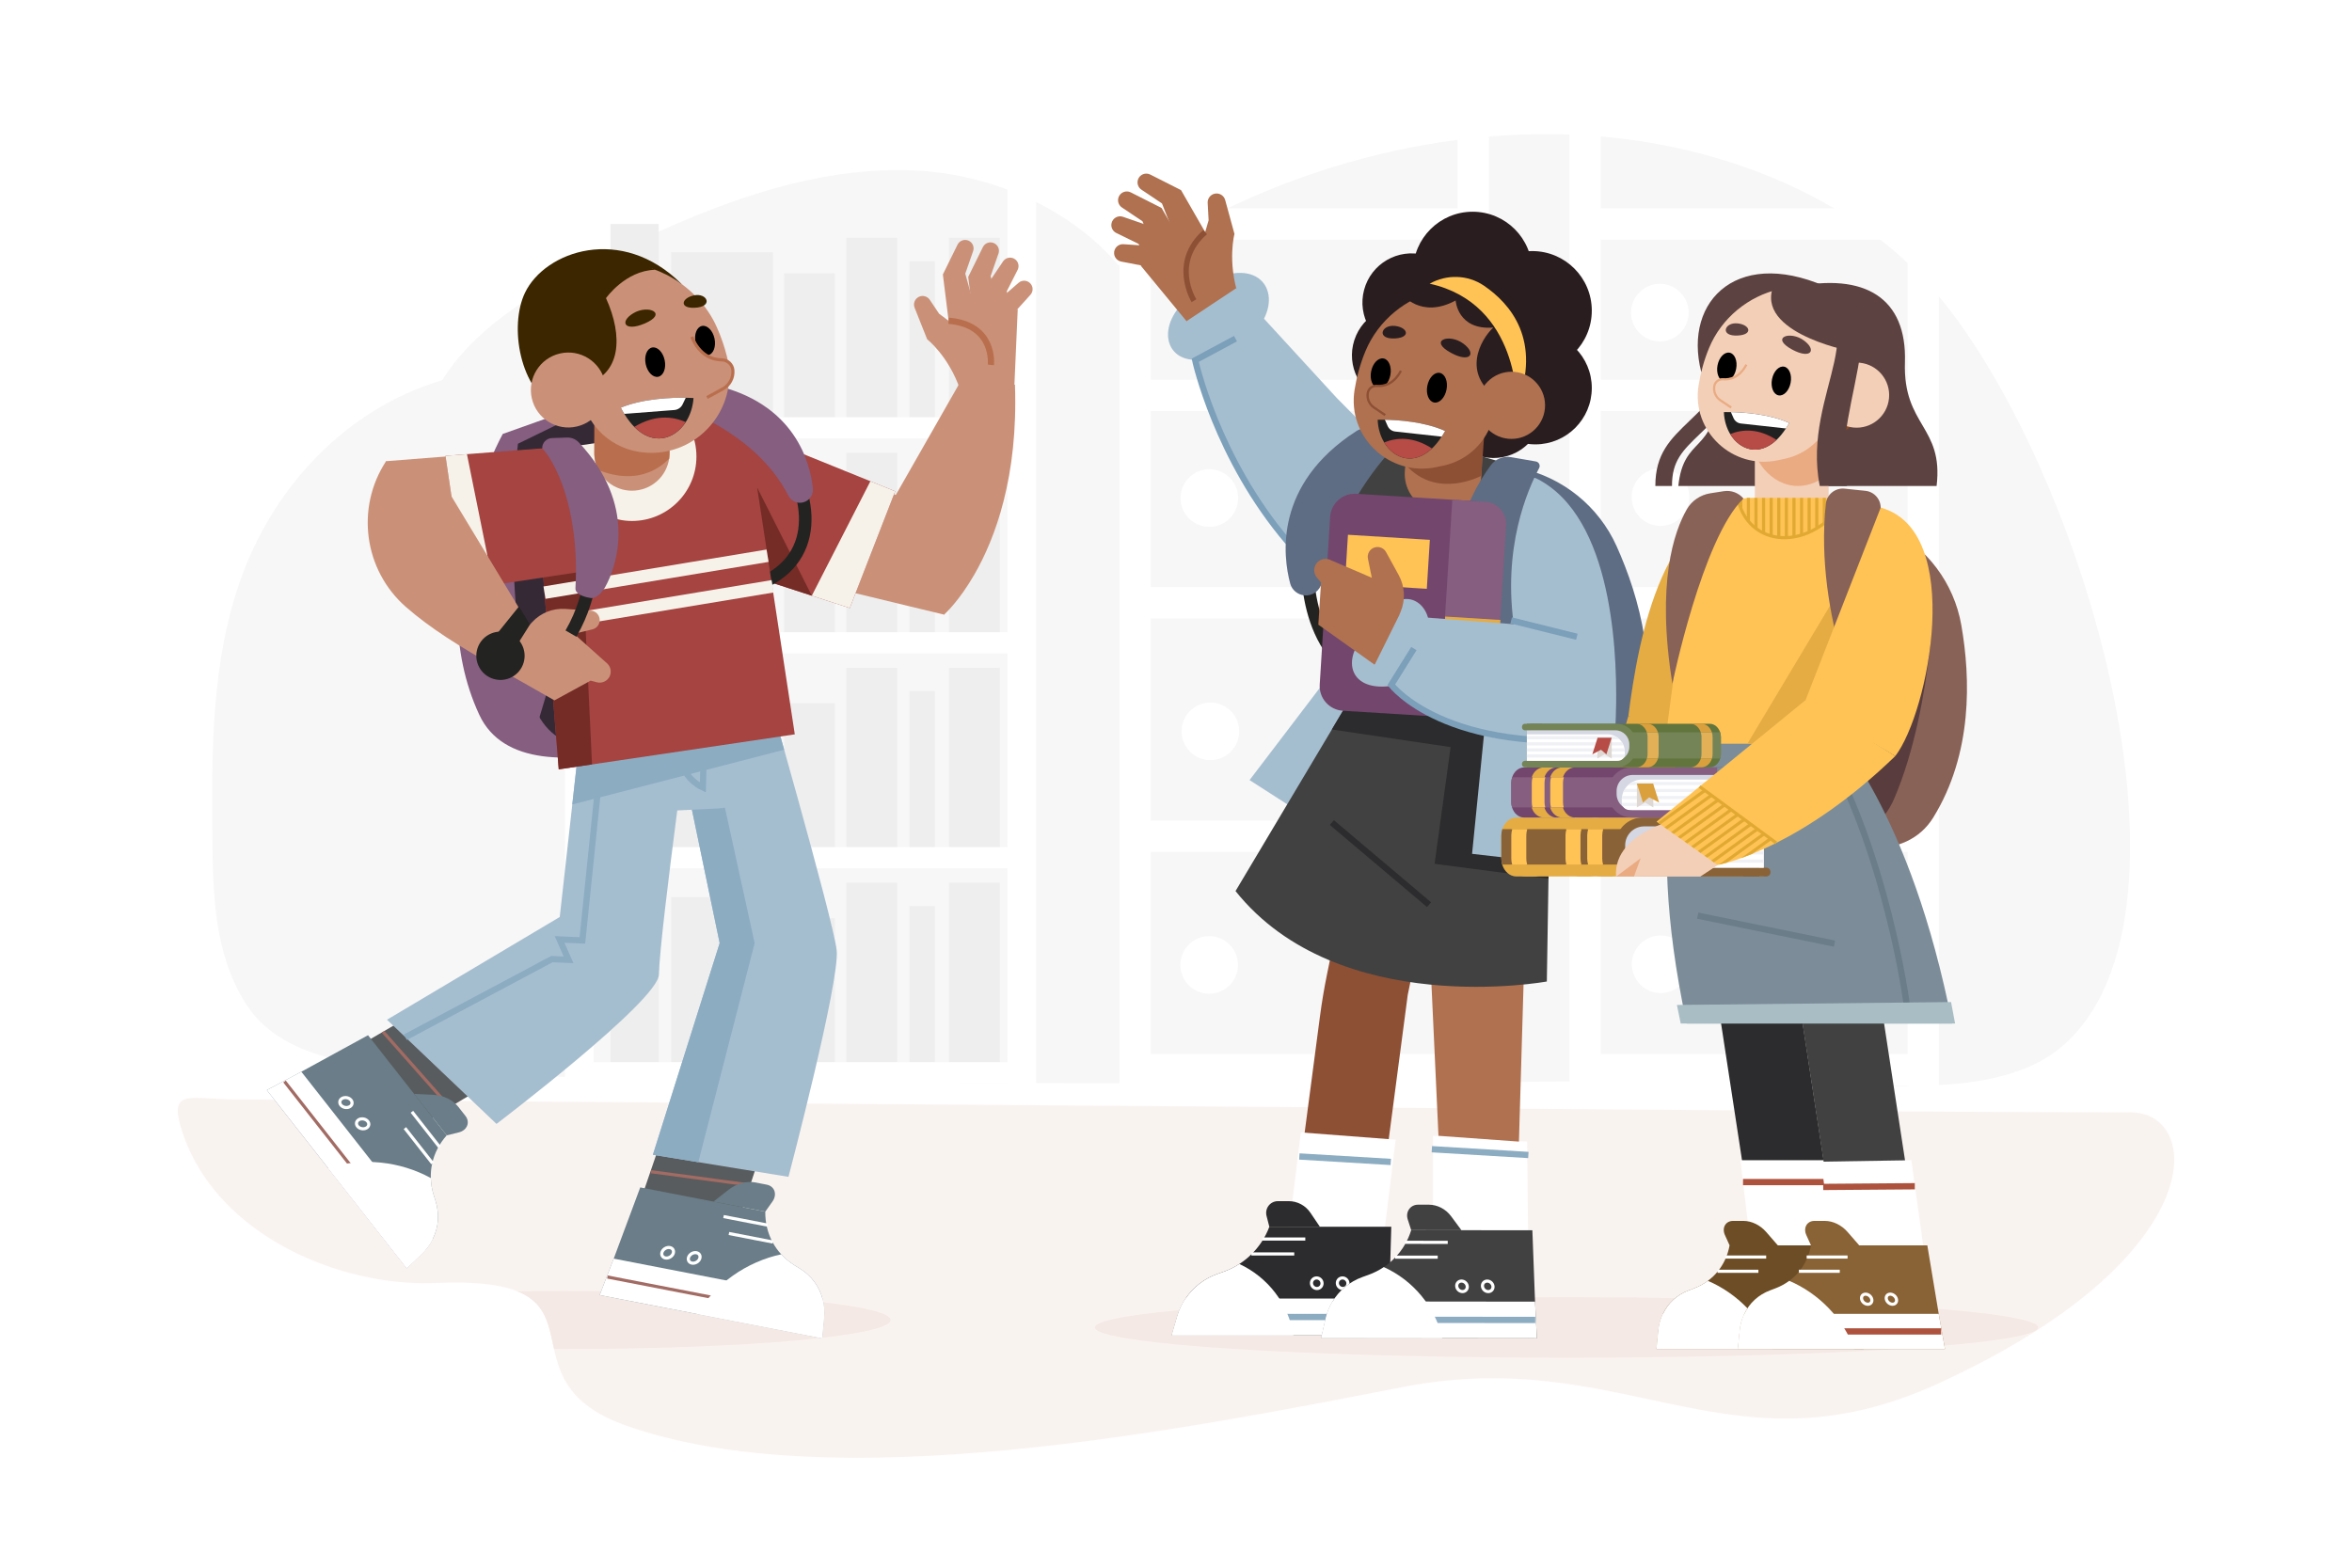 <?xml version="1.0" encoding="utf-8"?>
<!-- Generator: Adobe Illustrator 27.5.0, SVG Export Plug-In . SVG Version: 6.00 Build 0)  -->
<svg version="1.1" xmlns="http://www.w3.org/2000/svg" xmlns:xlink="http://www.w3.org/1999/xlink" x="0px" y="0px"
	 viewBox="0 0 750 500" style="enable-background:new 0 0 750 500;" xml:space="preserve">
<g id="BACKGROUND">
	<rect style="fill:#FFFFFF;" width="750" height="500"/>
	<g>
		<g>
			<path style="fill:#F7F7F7;" d="M196.402,193.691c-21.509-0.4-45.997-4.164-57.848-22.118
				c-10.893-16.505-6.251-39.621,5.873-55.243c12.124-15.623,30.173-25.337,47.912-34.078
				c31.016-15.283,64.201-29.278,98.751-27.911c34.549,1.367,70.587,22.308,78.853,55.882c5.257,21.354-2.022,45.322-18.266,60.147
				c-20.23,18.463-41.85,13.226-65.982,15.204C255.619,188.041,226.954,194.259,196.402,193.691z"/>
			<path style="fill:#F7F7F7;" d="M132.443,341.338c-21.631-1.455-43.671-5.021-53.917-21.021c-10.246-16-10.642-34.972-10.8-53.121
				c-0.242-27.781-0.405-56.05,9.11-82.668c9.515-26.618,30.338-51.824,61.101-62.306c41.762-14.229,89.644,1.363,134.155-4.686
				c47.789-6.493,85.294-36.629,128.333-55.175c33.997-14.65,72.84-22.184,110.866-18.767c38.026,3.417,75,18.272,99.584,42.774
				c49.778,49.613,97.763,205.03,46.149,247.79c-22.727,18.828-67.106,10.284-108.363,10.284
				C548.661,344.442,235.944,348.3,132.443,341.338z"/>
			<g>
				
					<line style="fill:none;stroke:#FFFFFF;stroke-width:10;stroke-miterlimit:10;" x1="361.949" y1="66.279" x2="361.949" y2="355.098"/>
				
					<line style="fill:none;stroke:#FFFFFF;stroke-width:10;stroke-miterlimit:10;" x1="361.949" y1="126.115" x2="470.962" y2="126.115"/>
				
					<line style="fill:none;stroke:#FFFFFF;stroke-width:10;stroke-miterlimit:10;" x1="370.024" y1="71.448" x2="470.3" y2="71.448"/>
				
					<line style="fill:none;stroke:#FFFFFF;stroke-width:10;stroke-miterlimit:10;" x1="361.949" y1="192.238" x2="470.962" y2="192.238"/>
				
					<ellipse transform="matrix(0.216 -0.976 0.976 0.216 147.355 501.077)" style="fill:#FFFFFF;" cx="385.784" cy="158.755" rx="9.184" ry="9.184"/>
				
					<line style="fill:none;stroke:#FFFFFF;stroke-width:10;stroke-miterlimit:10;" x1="361.949" y1="266.715" x2="470.962" y2="266.715"/>
				
					<ellipse transform="matrix(0.757 -0.654 0.654 0.757 -58.61 309)" style="fill:#FFFFFF;" cx="385.784" cy="233.233" rx="9.184" ry="9.184"/>
				
					<line style="fill:none;stroke:#FFFFFF;stroke-width:10;stroke-miterlimit:10;" x1="361.949" y1="341.193" x2="470.962" y2="341.193"/>
				
					<ellipse transform="matrix(0.216 -0.976 0.976 0.216 1.924 617.819)" style="fill:#FFFFFF;" cx="385.784" cy="307.711" rx="9.184" ry="9.184"/>
				<circle style="fill:#FFFFFF;" cx="385.784" cy="99.706" r="9.184"/>
				
					<line style="fill:none;stroke:#FFFFFF;stroke-width:10;stroke-miterlimit:10;" x1="469.773" y1="39.666" x2="469.773" y2="355.098"/>
			</g>
			<g>
				
					<line style="fill:none;stroke:#FFFFFF;stroke-width:10;stroke-miterlimit:10;" x1="505.451" y1="35.041" x2="505.451" y2="355.098"/>
				
					<line style="fill:none;stroke:#FFFFFF;stroke-width:10;stroke-miterlimit:10;" x1="505.451" y1="126.115" x2="614.464" y2="126.115"/>
				
					<line style="fill:none;stroke:#FFFFFF;stroke-width:10;stroke-miterlimit:10;" x1="506.259" y1="71.448" x2="622.538" y2="71.448"/>
				
					<line style="fill:none;stroke:#FFFFFF;stroke-width:10;stroke-miterlimit:10;" x1="505.451" y1="192.238" x2="614.464" y2="192.238"/>
				
					<ellipse transform="matrix(0.925 -0.381 0.381 0.925 -20.591 213.364)" style="fill:#FFFFFF;" cx="529.286" cy="158.755" rx="9.184" ry="9.184"/>
				
					<line style="fill:none;stroke:#FFFFFF;stroke-width:10;stroke-miterlimit:10;" x1="505.451" y1="266.715" x2="614.464" y2="266.715"/>
				
					<ellipse transform="matrix(0.16 -0.987 0.987 0.16 214.507 718.47)" style="fill:#FFFFFF;" cx="529.286" cy="233.233" rx="9.184" ry="9.184"/>
				
					<line style="fill:none;stroke:#FFFFFF;stroke-width:10;stroke-miterlimit:10;" x1="505.451" y1="341.193" x2="614.464" y2="341.193"/>
				
					<ellipse transform="matrix(0.925 -0.381 0.381 0.925 -77.276 224.571)" style="fill:#FFFFFF;" cx="529.286" cy="307.711" rx="9.184" ry="9.184"/>
				<circle style="fill:#FFFFFF;" cx="529.286" cy="99.706" r="9.184"/>
				
					<line style="fill:none;stroke:#FFFFFF;stroke-width:10;stroke-miterlimit:10;" x1="613.274" y1="39.666" x2="613.274" y2="355.098"/>
			</g>
			<g>
				<g>
					<g>
						<rect x="194.658" y="71.448" style="fill:#EEEEEE;" width="15.371" height="64.998"/>
						<rect x="214.016" y="80.455" style="fill:#EEEEEE;" width="32.461" height="55.991"/>
						<rect x="250.018" y="87.196" style="fill:#EEEEEE;" width="16.231" height="49.25"/>
						<rect x="269.886" y="75.855" style="fill:#EEEEEE;" width="16.231" height="60.591"/>
						<rect x="302.599" y="75.855" style="fill:#EEEEEE;" width="16.231" height="60.591"/>
						<rect x="289.986" y="83.3" style="fill:#EEEEEE;" width="8.115" height="53.146"/>
					</g>
					<rect x="181.034" y="133.079" style="fill:#FFFFFF;" width="147.727" height="6.734"/>
				</g>
				<g>
					<g>
						<rect x="194.658" y="140.007" style="fill:#EEEEEE;" width="15.371" height="64.998"/>
						<rect x="214.016" y="149.015" style="fill:#EEEEEE;" width="32.461" height="55.991"/>
						<rect x="250.018" y="155.755" style="fill:#EEEEEE;" width="16.231" height="49.25"/>
						<rect x="269.886" y="144.414" style="fill:#EEEEEE;" width="16.231" height="60.591"/>
						<rect x="302.599" y="144.414" style="fill:#EEEEEE;" width="16.231" height="60.591"/>
						<rect x="289.986" y="151.859" style="fill:#EEEEEE;" width="8.115" height="53.146"/>
					</g>
					<rect x="181.034" y="201.639" style="fill:#FFFFFF;" width="147.727" height="6.734"/>
				</g>
				<g>
					<g>
						<rect x="194.658" y="208.566" style="fill:#EEEEEE;" width="15.371" height="64.998"/>
						<rect x="214.016" y="217.574" style="fill:#EEEEEE;" width="32.461" height="55.991"/>
						<rect x="250.018" y="224.314" style="fill:#EEEEEE;" width="16.231" height="49.25"/>
						<rect x="269.886" y="212.974" style="fill:#EEEEEE;" width="16.231" height="60.591"/>
						<rect x="302.599" y="212.974" style="fill:#EEEEEE;" width="16.231" height="60.591"/>
						<rect x="289.986" y="220.418" style="fill:#EEEEEE;" width="8.115" height="53.146"/>
					</g>
					<rect x="181.034" y="270.198" style="fill:#FFFFFF;" width="147.727" height="6.734"/>
				</g>
				<g>
					<g>
						<rect x="194.658" y="277.126" style="fill:#EEEEEE;" width="15.371" height="64.998"/>
						<rect x="214.016" y="286.133" style="fill:#EEEEEE;" width="32.461" height="55.991"/>
						<rect x="250.018" y="292.874" style="fill:#EEEEEE;" width="16.231" height="49.25"/>
						<rect x="269.886" y="281.533" style="fill:#EEEEEE;" width="16.231" height="60.591"/>
						<rect x="302.599" y="281.533" style="fill:#EEEEEE;" width="16.231" height="60.591"/>
						<rect x="289.986" y="288.977" style="fill:#EEEEEE;" width="8.115" height="53.147"/>
					</g>
					<rect x="181.034" y="338.757" style="fill:#FFFFFF;" width="147.727" height="6.734"/>
				</g>
				<rect x="321.268" y="58.602" style="fill:#FFFFFF;" width="9.16" height="301.399"/>
				<rect x="180.148" y="58.602" style="fill:#FFFFFF;" width="9.16" height="301.399"/>
			</g>
		</g>
		<path style="fill:#F9F3F0;" d="M617.59,441.475c-66.19,30.1-99.62-12.8-170.19,0.9c-70.57,13.69-181.45,35.67-247.62,12.36
			c-18.03-6.35-21.17-15.82-23.12-24.49c-1.16-5.24-1.89-10.18-5.2-13.97c-1.52-1.75-3.58-3.25-6.49-4.42
			c-5.27-2.14-13.31-3.19-25.88-2.65c-10.8,0.46-22.44-1.25-33.52-4.99c-21.05-7.1-40.04-21.54-47.2-42.47
			c-5.12-14.98,1.75-11.19,16.25-11.1c25.35,0.14,50.71,0.36,76.07,0.55c104.72,0.76,209.45,1.51,314.18,2.28
			c58.42,0.42,155.94,1.27,214.36,1.27C703.1,354.745,704.92,401.755,617.59,441.475z"/>
	</g>
</g>
<g id="OBJECTS">
	<path style="fill:none;stroke:#AD523D;stroke-width:2;stroke-miterlimit:10;" d="M618.94,438.141"/>
	<ellipse style="fill:#F4E9E4;" cx="499.532" cy="423.38" rx="150.405" ry="9.654"/>
	<path style="fill:#F4E9E4;" d="M283.97,420.995c0,5.12-46.31,9.26-103.44,9.26c-1.3,0-2.59,0-3.87-0.01
		c-1.16-5.24-1.89-10.18-5.2-13.97c-1.52-1.75-3.58-3.25-6.49-4.42c5.08-0.07,10.27-0.11,15.56-0.11
		C237.66,411.745,283.97,415.885,283.97,420.995z"/>
	<g>
		<g>
			<path style="fill:#CA9178;" d="M437.907,141.687l-40.19-42.966l-15.748,8.097c0,0,8.602,20.573,33.882,51.558L437.907,141.687z"
				/>
			<g>
				<path style="fill:#A5BECF;" d="M388.201,88.557c15.057-5.928,21.341,6.585,12.093,17.164L388.201,88.557z"/>
				<path style="fill:#A5BECF;" d="M387.751,113.497c-14.292,5.251-19.933-6.655-11.005-16.407L387.751,113.497z"/>
				<path style="fill:#AF714F;" d="M397.717,98.721c0,0-7.951-11.03-10.646-22.634l-23.324,8.629l18.222,22.103L397.717,98.721z"/>
				<path style="fill:#AF714F;" d="M394.916,94.38c-3.603-11.084-1.275-19.758-1.275-19.758l-2.956-10.817
					c-0.396-1.451-1.853-2.343-3.325-2.036l0,0c-1.378,0.286-2.34,1.537-2.263,2.943l0.304,5.543l-3.916,13.444L394.916,94.38z"/>
				<path style="fill:#AF714F;" d="M388.864,81.967l-12.262-21.335l-9.815-4.961c-1.502-0.759-3.329-0.029-3.894,1.556l0,0
					c-0.43,1.206,0.013,2.549,1.077,3.262l6.558,4.397l8.092,20.624L388.864,81.967z"/>
				<path style="fill:#AF714F;" d="M382.655,87.656l-12.262-21.335l-9.815-4.96c-1.502-0.759-3.329-0.029-3.894,1.555l0,0
					c-0.43,1.206,0.013,2.549,1.077,3.262l6.558,4.396l8.092,20.625L382.655,87.656z"/>
				<path style="fill:#AF714F;" d="M383.508,92.23l-15.023-19.489l-10.393-3.594c-1.59-0.55-3.302,0.419-3.649,2.066l0,0
					c-0.264,1.252,0.356,2.524,1.506,3.087l7.09,3.473l5.513,9.881C371.503,92.943,378.102,94.963,383.508,92.23L383.508,92.23z"/>
				<path style="fill:#AF714F;" d="M388.822,93.509l-19.604-14.873l-10.972-0.746c-1.679-0.114-3.077,1.27-2.981,2.95l0,0
					c0.073,1.278,1.005,2.343,2.262,2.585l7.752,1.495l15.487,15.843L388.822,93.509z"/>
			</g>
			<g>
				<path style="fill:#8E5034;" d="M379.982,96.375c-0.079-0.128-7.828-12.868,3.736-23.012l1.165,1.329
					c-10.419,9.14-3.692,20.277-3.401,20.747L379.982,96.375z"/>
			</g>
		</g>
		<path style="fill:#A5BECF;" d="M473.663,174.826l-12.869,7.999l-1.673,1.043l-25.465,15.828c0,0-45.599-40.924-55.3-97.262
			l15.801-10.488l32.117,34.988l36.782,37.17L473.663,174.826z"/>
		<path style="fill:none;stroke:#7CA0BA;stroke-width:2;stroke-miterlimit:10;" d="M393.982,107.996l-12.856,6.901
			c0,0,6.754,31.196,29.641,57.998"/>
		
			<ellipse transform="matrix(0.258 -0.966 0.966 0.258 240.898 506.377)" style="fill:#291D1F;" cx="450.06" cy="96.383" rx="15.671" ry="15.671"/>
		
			<ellipse transform="matrix(0.308 -0.951 0.951 0.308 201.482 503.444)" style="fill:#291D1F;" cx="446.889" cy="113.191" rx="15.671" ry="15.671"/>
		<circle style="fill:#291D1F;" cx="488.589" cy="99.074" r="18.998"/>
		<circle style="fill:#291D1F;" cx="489.596" cy="123.735" r="17.991"/>
		<circle style="fill:#291D1F;" cx="469.591" cy="86.526" r="18.998"/>
		
			<ellipse transform="matrix(0.925 -0.379 0.379 0.925 -13.876 190.317)" style="fill:#291D1F;" cx="476.428" cy="130.399" rx="15.71" ry="15.71"/>
		<g>
			<path style="fill:#8E5034;" d="M423.169,310.693l15.898-77.668h27.087l-17.266,84.354l-11.034,83.789h-27.087l10.142-77.023
				C421.504,319.635,422.257,315.148,423.169,310.693z"/>
			<g>
				<g>
					<polygon style="fill:#FFFFFF;" points="440.433,401.042 409.931,401.042 414.813,361.173 445.033,363.485 					"/>
					<g>
						<path style="fill:#2C2C2E;" d="M442.815,425.922h-69.204l1.809-6.177c0.596-2.015,1.485-3.886,2.619-5.577
							c2.406-3.598,5.93-6.369,10.117-7.845l1.874-0.66c1.839-0.648,3.563-1.499,5.162-2.531c1.376-0.888,2.651-1.895,3.803-3.035
							c2.514-2.447,4.495-5.446,5.768-8.828h38.885l-0.646,22.898L442.815,425.922z"/>
						<line style="fill:none;stroke:#FFFFFF;stroke-miterlimit:10;" x1="416.234" y1="395.175" x2="402.564" y2="395.175"/>
						<line style="fill:none;stroke:#FFFFFF;stroke-miterlimit:10;" x1="399.037" y1="399.935" x2="412.708" y2="399.935"/>
						<g>
							<path style="fill:none;stroke:#FFFFFF;stroke-miterlimit:10;" d="M429.827,409.274c0.029,0.932-0.702,1.687-1.634,1.687
								c-0.932,0-1.711-0.755-1.74-1.687c-0.029-0.932,0.702-1.687,1.634-1.687C429.018,407.587,429.798,408.342,429.827,409.274z"
								/>
							<path style="fill:none;stroke:#FFFFFF;stroke-miterlimit:10;" d="M421.571,409.274c0.029,0.932-0.702,1.687-1.634,1.687
								c-0.932,0-1.711-0.755-1.74-1.687c-0.029-0.932,0.703-1.687,1.634-1.687C420.762,407.587,421.541,408.342,421.571,409.274z"
								/>
						</g>
						<path style="fill:#FFFFFF;" d="M442.815,425.922h-69.204l1.809-6.177c0.596-2.015,1.485-3.886,2.619-5.577h64.964
							L442.815,425.922z"/>
						
							<line style="fill:none;stroke:#8CACC2;stroke-width:2;stroke-miterlimit:10;" x1="443.188" y1="420.045" x2="399.669" y2="420.045"/>
						<path style="fill:#FFFFFF;" d="M412.45,425.922h-38.839l1.809-6.177c0.596-2.015,1.485-3.886,2.619-5.577
							c2.406-3.598,5.93-6.369,10.117-7.845l1.874-0.66c1.839-0.648,3.563-1.499,5.162-2.531
							C404.201,407.295,410.909,415.799,412.45,425.922z"/>
						<path style="fill:#2C2C2E;" d="M404.765,391.27l-0.888-3.443c-0.625-2.424,1.146-4.731,3.631-4.731h3.466
							c2.737,0,5.331,1.391,6.885,3.692l3.028,4.482H404.765z"/>
					</g>
				</g>
			</g>
		</g>
		<g>
			<path style="fill:none;stroke:#232321;stroke-width:4;stroke-miterlimit:10;" d="M416.957,177.241c0,0-2.643,32.09,21.38,40.432"
				/>
			<path style="fill:#5E6D84;" d="M462.192,144.505l22.382,4.763c13.687,2.913,25.176,12.161,30.919,24.922
				c7.322,16.271,14.064,40.005,6.707,63.605c-10.247,32.875-84.124,8.208-84.124,8.208l-1.541-87.36L462.192,144.505z"/>
			<path style="fill:#414141;" d="M462.192,144.505l12.766,4.255c15.899,5.299,27.388,19.174,29.654,35.779
				c2.089,15.308,3.463,34.561,0.826,51.221c-5.384,34.011-67.362,10.243-67.362,10.243l-1.541-87.36L462.192,144.505z"/>
			<polygon style="fill:#5E6D84;" points="507.906,245.534 490.603,234.565 510.022,214.087 			"/>
			<g>
				<g>
					<polygon style="fill:#FFFFFF;" points="487.354,402.098 456.902,403.427 456.976,362.251 486.967,364.103 					"/>
					
						<line style="fill:none;stroke:#8CACC2;stroke-width:2;stroke-miterlimit:10;" x1="487.358" y1="368.372" x2="456.583" y2="366.532"/>
					
						<line style="fill:none;stroke:#8CACC2;stroke-width:2;stroke-miterlimit:10;" x1="443.489" y1="370.592" x2="414.334" y2="368.849"/>
					<g>
						<path style="fill:#414141;" d="M490.072,426.831l-68.763-0.076l1.395-6.138c0.461-2.003,1.222-3.861,2.239-5.541
							c2.156-3.574,5.476-6.324,9.541-7.786l1.819-0.654c1.785-0.642,3.443-1.486,4.964-2.51c1.309-0.881,2.511-1.881,3.58-3.012
							c2.339-2.43,4.111-5.408,5.155-8.769l38.637,0.043l0.853,22.76L490.072,426.831z"/>
						<line style="fill:none;stroke:#FFFFFF;stroke-miterlimit:10;" x1="461.654" y1="396.239" x2="448.07" y2="396.224"/>
						<line style="fill:none;stroke:#FFFFFF;stroke-miterlimit:10;" x1="458.46" y1="400.967" x2="444.876" y2="400.952"/>
						<g>
							<path style="fill:none;stroke:#FFFFFF;stroke-miterlimit:10;" d="M476.079,410.268c0.09,0.926-0.588,1.676-1.514,1.675
								c-0.926-0.001-1.749-0.753-1.839-1.679c-0.09-0.926,0.588-1.676,1.514-1.675C475.166,408.59,475.989,409.342,476.079,410.268
								z"/>
							<path style="fill:none;stroke:#FFFFFF;stroke-miterlimit:10;" d="M467.876,410.259c0.09,0.926-0.588,1.676-1.514,1.675
								c-0.926-0.001-1.749-0.753-1.839-1.679c-0.09-0.926,0.588-1.676,1.514-1.675
								C466.963,408.581,467.786,409.333,467.876,410.259z"/>
						</g>
						<path style="fill:#FFFFFF;" d="M490.072,426.831l-68.763-0.076l1.395-6.138c0.461-2.003,1.222-3.861,2.239-5.541l64.55,0.071
							L490.072,426.831z"/>
						
							<line style="fill:none;stroke:#8CACC2;stroke-width:2;stroke-miterlimit:10;" x1="446.313" y1="420.941" x2="489.556" y2="420.988"/>
						<path style="fill:#FFFFFF;" d="M459.9,426.797l-38.592-0.043l1.395-6.138c0.461-2.003,1.222-3.861,2.239-5.541
							c2.156-3.574,5.476-6.324,9.541-7.786l1.819-0.654c1.785-0.642,3.443-1.486,4.964-2.51
							C450.487,408.273,457.708,416.733,459.9,426.797z"/>
						<path style="fill:#414141;" d="M450.002,392.345l-1.107-3.423c-0.78-2.41,0.829-4.701,3.299-4.699l3.444,0.004
							c2.72,0.003,5.387,1.388,7.082,3.677l3.301,4.459L450.002,392.345z"/>
					</g>
				</g>
				<polygon style="fill:#AF714F;" points="452.941,237.975 458.697,362.251 484.352,364.103 487.987,240.497 				"/>
			</g>
			<polygon style="fill:#A5BECF;" points="420.552,262.994 398.456,248.805 438.183,196.627 454.447,215.316 			"/>
			<g>
				<path style="fill:#414141;" d="M495.612,166.468l-2.36,146.574c0,0-66.48,12.209-99.269-28.846l30.711-51.531l5.844-9.813
					l-0.186-8.177l-1.6-71.572l31.649-1.132l20.819,6.162C492.668,151.961,495.205,157.911,495.612,166.468z"/>
			</g>
			
				<line style="fill:none;stroke:#2C2C2E;stroke-width:2;stroke-miterlimit:10;" x1="424.694" y1="262.343" x2="455.69" y2="288.535"/>
			<polygon style="fill:#2C2C2E;" points="497.073,214.087 493.78,280.25 457.458,275.51 462.567,238.278 424.694,232.665 
				430.538,222.852 430.352,214.675 			"/>
			<polygon style="fill:#A5BECF;" points="480.442,161.926 469.412,272.323 502.553,276.121 500.277,176.054 			"/>
			<g>
				<path style="fill:#5E6D84;" d="M411.407,186.092c-2.295-8.611-5.284-31.579,21.087-48.584c1.444-0.932,3.231-1.187,4.871-0.672
					l8.38,2.635c0.673,0.212,0.881,1.067,0.375,1.558c-4.914,4.766-18.846,20.269-24.628,44.837c-0.601,2.553-2.98,4.282-5.59,4.018
					l0,0C413.764,189.667,411.96,188.168,411.407,186.092z"/>
			</g>
			<g>
				<g>
					<path style="fill:#AF714F;" d="M456.201,162.71L456.201,162.71c-5.313-1.817-8.704-7.021-8.222-12.615l1.255-14.556
						l23.504,8.497l-0.373,7.7C471.973,159.862,463.899,165.343,456.201,162.71z"/>
					<path style="fill:#8E5034;" d="M448.233,148.217c9.884,11.262,24.133,3.519,24.133,3.519l1-14.361l-25.347-9.842
						L448.233,148.217z"/>
				</g>
				<g>
					<path style="fill:#AF714F;" d="M485.348,107.648l-3.66,10.269l-1.674,4.68l-4.486,12.564
						c-2.422,6.783-8.183,11.828-15.227,13.334l-2.254,0.482c-14.958,3.198-28.557-9.614-26.093-24.71
						c0.646-3.958,1.718-8.081,3.453-12.267c4.096-9.87,13.007-17.039,23.011-19.286l0.041-0.008l1.751-0.347l0.188-0.029
						c0.871-0.141,1.764-0.24,2.652-0.3c2.111-0.17,4.273-0.124,6.434,0.145l6.859,0.856
						C483.328,93.903,487.711,101.017,485.348,107.648z"/>
					<path d="M437.224,118.463c-0.504,2.607,0.458,4.986,2.149,5.312c1.691,0.327,3.47-1.522,3.974-4.128
						c0.504-2.607-0.458-4.985-2.149-5.312C439.507,114.008,437.728,115.856,437.224,118.463z"/>
					<g>
						<path style="fill:#AF714F;" d="M446.721,118.268c-2.316,4.354-5.519,4.992-7.684,4.817c-1.391-0.112-2.633,0.853-2.877,2.227
							l0,0c-0.32,1.812,0.456,3.643,1.982,4.671l5.398,3.639c3.091,1.372,6.691-0.215,7.764-3.422l3.636-10.871L446.721,118.268z"/>
						<g>
							<path style="fill:#8E5034;" d="M441.508,132.692l0.408-0.605l-3.569-2.406c-1.405-0.946-2.122-2.636-1.827-4.305
								c0.212-1.195,1.281-2.024,2.488-1.927c2.349,0.189,5.65-0.526,8.036-5.009l-0.645-0.343
								c-2.199,4.134-5.201,4.796-7.333,4.624c-1.583-0.127-2.987,0.959-3.266,2.527c-0.345,1.953,0.494,3.93,2.138,5.038
								L441.508,132.692z"/>
						</g>
					</g>
					<path d="M455.142,123.06c-0.504,2.607,0.458,4.985,2.149,5.312c1.691,0.327,3.47-1.522,3.974-4.129
						c0.504-2.607-0.458-4.985-2.149-5.312C457.425,118.604,455.646,120.452,455.142,123.06z"/>
					<path style="fill:#291D1F;" d="M462.817,112.605c6.039,3.222,8.075,0.158,3.824-3.005
						C462.069,106.198,455.303,108.597,462.817,112.605z"/>
					<path style="fill:#291D1F;" d="M444.975,107.933c4.982-0.329,3.914-3.546-0.185-3.985
						C440.38,103.477,438.776,108.343,444.975,107.933z"/>
					<path style="fill:#291D1F;" d="M477.459,126.872c-11.423-7.664-5.417-18.523-1.292-22.399
						c-11.423,0.883-11.995-8.636-11.995-8.636c-11.168,6.032-17.129-2.063-17.129-2.063s13.417-10.471,36.262,0
						C506.152,104.245,477.459,126.872,477.459,126.872z"/>
					<path style="fill:#FFC355;" d="M483.686,129.272c0,0,1.004-32.411-27.794-38.791l0,0c5.417-3.049,12.13-2.884,17.272,0.609
						C481.73,96.91,491.702,108.567,483.686,129.272z"/>
					<path style="fill:#AF714F;" d="M471.311,128.257c-0.561,5.889,3.759,11.119,9.648,11.68c5.889,0.561,11.119-3.759,11.68-9.648
						c0.561-5.89-3.759-11.119-9.648-11.68C477.101,118.047,471.872,122.367,471.311,128.257z"/>
					<g>
						<path style="fill:#212121;" d="M460.811,137.454c-0.355,0.639-0.718,1.248-1.099,1.812c-0.996,1.519-2.03,2.768-3.08,3.767
							c-5.777,5.473-12.067,3.34-15.246-1.922c-1.216-2.03-1.977-4.526-2.076-7.225c0,0,0.872-0.034,2.308-0.004
							C445.668,133.947,454.221,134.474,460.811,137.454z"/>
						<path style="fill:#FFFFFF;" d="M460.811,137.454c-0.355,0.639-0.718,1.248-1.099,1.812l-14.825-1.636
							c-1.055-0.117-1.969-0.787-2.396-1.759l-0.874-1.989C445.668,133.947,454.221,134.474,460.811,137.454z"/>
						<path style="fill:#B74B45;" d="M456.631,143.033c-5.777,5.473-12.067,3.34-15.246-1.922
							C445.544,139.441,450.755,139.216,456.631,143.033z"/>
					</g>
				</g>
			</g>
			<g>
				<g>
					<path style="fill:#A5BECF;" d="M482.743,150.115l-1.128,48.892l-0.658,28.704c0,0,8.228,1.782,16.576,3.619
						c1.483,0.327,2.966,0.655,4.404,0.964c6.741,1.517,12.595,2.837,12.956,2.999l0.014,0.016
						c-0.034,0.044,0.354-4.319,0.447-11.104c0.016-0.976,0.018-1.983,0.009-3.054C515.292,198.526,511.355,156.1,482.743,150.115z"
						/>
				</g>
				<path style="fill:#5E6D84;" d="M472.9,201.337c-5.136-7.349-15.791-27.832,2.406-52.856c1.5-2.063,4.043-3.104,6.556-2.668
					l7.892,1.367c0.974,0.169,1.504,1.231,1.045,2.107c-3.427,6.54-12.031,25.179-7.791,52.012c0.402,2.544-2.768,4.036-4.471,2.104
					h0C476.411,203.943,474.156,203.136,472.9,201.337z"/>
			</g>
		</g>
		<g>
			<path style="fill:#73466D;" d="M467.612,229.131l-39.396-2.445c-4.349-0.27-7.655-4.014-7.386-8.363l3.316-53.45
				c0.27-4.349,4.014-7.655,8.363-7.385l39.396,2.444L467.612,229.131z"/>
			<path style="fill:#855E80;" d="M469.35,229.238l-10.546-0.654l4.294-69.198l10.546,0.654c3.906,0.242,6.875,3.605,6.633,7.51
				l-3.416,55.055C476.618,226.511,473.255,229.481,469.35,229.238z"/>
			<g>
				
					<rect x="460.587" y="197.198" transform="matrix(-0.998 -0.062 0.062 -0.998 925.531 428.929)" style="fill:#E5AC43;" width="17.652" height="5.848"/>
				
					<rect x="460.079" y="205.382" transform="matrix(-0.998 -0.062 0.062 -0.998 924.01 445.249)" style="fill:#E5AC43;" width="17.652" height="5.848"/>
			</g>
			
				<rect x="429.276" y="171.368" transform="matrix(-0.998 -0.062 0.062 -0.998 872.77 385.437)" style="fill:#FFC355;" width="26.165" height="15.649"/>
		</g>
		<g>
			<path style="fill:#A5BECF;" d="M448.45,217.673c-15.927,4.848-21.043-4.636-14.69-13.389L448.45,217.673z"/>
			<path style="fill:#A5BECF;" d="M441.197,194.76c9.984-10.276,18.937,3.107,12.115,11.499L441.197,194.76z"/>
			<path style="fill:#AF714F;" d="M438.351,212.022l-17.965-12.783l0.861-13.461l-1.326-1.576c-0.601-0.714-0.903-1.632-0.843-2.562
				l0,0c0.16-2.497,2.744-4.084,5.043-3.095l13.322,5.726l-1.238-6.071c-0.326-1.596,0.635-3.174,2.203-3.617l0,0
				c1.394-0.394,2.876,0.226,3.573,1.495l4.021,7.314c1.977,3.596,2.214,7.894,0.647,11.686l-0.506,1.223l2.307,2.497
				L438.351,212.022z"/>
			<path style="fill:#A5BECF;" d="M438.346,212.023c14.11,19.384,38.941,23.872,56.491,24.375c1.965,0.064,3.841,0.06,5.595,0.032
				c8.645-0.145,14.476-1.121,14.476-1.121l-0.014-0.016l-2.985-10.533l-0.772-2.716l-6.036-21.256l-23.485-1.782l-35.473-2.703
				L438.346,212.023z"/>
			
				<line style="fill:none;stroke:#7CA0BA;stroke-width:2;stroke-miterlimit:10;" x1="502.829" y1="203.087" x2="481.883" y2="197.875"/>
			<path style="fill:none;stroke:#7CA0BA;stroke-width:2;stroke-miterlimit:10;" d="M514.893,235.293
				c-54.009,5.852-71.244-16.891-71.244-16.891l7.212-11.55"/>
		</g>
	</g>
	<g>
		<g>
			<path style="fill:#896257;" d="M592.397,163.631l9.934,4.909c12.161,6.01,20.741,17.445,23.084,30.806
				c2.987,17.036,3.643,40.943-8.912,61.353c-17.488,28.431-80.987-12.41-80.987-12.41l19.446-82.432l16.739-4.352
				C578.631,159.705,585.978,160.459,592.397,163.631z"/>
			<path style="fill:#593D3E;" d="M596.174,165.763L596.174,165.763c13.668,8.78,21.142,24.562,19.299,40.702
				c-1.699,14.879-5.013,33.294-11.475,48.314c-13.192,30.661-65.728-6.489-65.728-6.489l19.446-82.432l14.859-3.863
				C580.623,159.903,589.178,161.269,596.174,165.763z"/>
		</g>
		<path style="fill:#5C4240;" d="M571.791,91.591c22.945-4.838,36.303,3.518,35.651,23.938c-0.652,20.42,12.38,20.394,10.1,39.466
			h-82.36c1.69-16.163,11.565-10.277,12.365-29.565L571.791,91.591z"/>
		<g>
			<path style="fill:#5C4240;" d="M533.156,154.995h-5.304c0-10.303,4.774-14.889,10.818-20.696
				c6.355-6.105,15.058-14.465,23.766-34.109l4.848,2.15c-9.13,20.597-18.268,29.375-24.94,35.785
				C536.42,143.816,533.156,146.952,533.156,154.995z"/>
		</g>
		<g>
			<g>
				<polygon style="fill:#904C23;" points="598.048,131.007 581.184,142.002 579.64,129.83 				"/>
			</g>
			<g>
				<g>
					<rect x="559.581" y="118.66" style="fill:#F3CFB7;" width="23.529" height="45.7"/>
					<path style="fill:#EAAB82;" d="M557.99,125.429v11.13c0,10.187,6.895,18.435,15.39,18.435c3.696,0,7.082-1.558,9.73-4.158
						v-25.407H557.99z"/>
				</g>
				<path style="fill:#5C4240;" d="M584.677,92.561c-29.748-14.596-48.157,2.841-42.183,26.1L584.677,92.561z"/>
				<path style="fill:#F3CFB7;" d="M591.157,113.041l-1.298,3.643l-1.623,4.536l-4.348,12.179
					c-2.347,6.575-7.932,11.465-14.759,12.925l-2.186,0.467c-14.488,3.097-27.678-9.302-25.298-23.924
					c0.626-3.845,1.666-7.851,3.351-11.919c3.971-9.568,12.608-16.516,22.306-18.695l0.039-0.008l1.698-0.336l0.182-0.028
					c0.845-0.137,1.71-0.232,2.571-0.291c2.046-0.165,4.142-0.12,6.237,0.141l0,0C588.212,93.002,594.602,103.374,591.157,113.041z"
					/>
				<path d="M547.686,116.491c-0.489,2.527,0.444,4.833,2.083,5.15c1.639,0.317,3.364-1.475,3.852-4.002
					c0.489-2.527-0.444-4.832-2.083-5.149C549.899,112.172,548.175,113.964,547.686,116.491z"/>
				<g>
					<path style="fill:#F3CFB7;" d="M556.892,116.302c-2.245,4.221-5.349,4.839-7.448,4.669c-1.348-0.109-2.553,0.827-2.789,2.158
						l0,0c-0.311,1.757,0.442,3.531,1.921,4.528l5.233,3.528c2.996,1.33,6.486-0.209,7.526-3.317l3.525-10.538L556.892,116.302z"/>
					<g>
						<path style="fill:#EAAB82;" d="M551.838,130.283l0.395-0.587l-3.46-2.332c-1.362-0.917-2.057-2.556-1.771-4.173
							c0.205-1.159,1.242-1.962,2.412-1.868c2.277,0.184,5.477-0.509,7.789-4.856l-0.625-0.332
							c-2.132,4.007-5.042,4.649-7.108,4.483c-1.535-0.123-2.896,0.93-3.165,2.45c-0.335,1.893,0.479,3.81,2.072,4.883
							L551.838,130.283z"/>
					</g>
				</g>
				<path d="M565.055,120.946c-0.489,2.527,0.444,4.833,2.083,5.15c1.639,0.317,3.364-1.475,3.852-4.002
					c0.489-2.527-0.444-4.832-2.083-5.149C567.268,116.628,565.544,118.419,565.055,120.946z"/>
				<path style="fill:#5C4240;" d="M571.566,111.535c5.854,3.123,7.827,0.153,3.707-2.913
					C570.841,105.324,564.282,107.649,571.566,111.535z"/>
				<path style="fill:#5C4240;" d="M554.271,107.006c4.829-0.319,3.794-3.438-0.18-3.863
					C549.818,102.686,548.263,107.403,554.271,107.006z"/>
				<path style="fill:#F3CFB7;" d="M581.691,125.04c-0.544,5.709,3.644,10.778,9.353,11.321c5.709,0.544,10.778-3.643,11.322-9.353
					c0.544-5.709-3.643-10.778-9.352-11.322C587.304,115.144,582.235,119.331,581.691,125.04z"/>
				<g>
					<path style="fill:#212121;" d="M570.55,134.899c-0.344,0.619-0.696,1.21-1.065,1.757c-0.965,1.472-1.968,2.683-2.986,3.651
						c-5.6,5.306-11.697,3.238-14.779-1.863c-1.179-1.968-1.916-4.387-2.012-7.003c0,0,0.845-0.033,2.237-0.004
						C555.871,131.5,564.162,132.011,570.55,134.899z"/>
					<path style="fill:#FFFFFF;" d="M570.55,134.899c-0.344,0.619-0.696,1.21-1.065,1.757l-14.371-1.586
						c-1.023-0.113-1.908-0.763-2.322-1.705l-0.847-1.928C555.871,131.5,564.162,132.011,570.55,134.899z"/>
					<path style="fill:#B74B45;" d="M566.498,140.307c-5.6,5.306-11.697,3.238-14.779-1.863
						C555.751,136.825,560.802,136.608,566.498,140.307z"/>
				</g>
			</g>
		</g>
		<path style="fill:#5C4240;" d="M571.791,91.591c29.691,9.671,2.434,32.863,8.489,63.404h8.7
			C582.338,129.775,612.752,87.209,571.791,91.591z"/>
		<g>
			<polygon style="fill:#2C2C2E;" points="538.599,259.69 564.444,258.527 587.104,406.585 561.259,407.748 			"/>
			<g>
				<g>
					<polygon style="fill:#FFFFFF;" points="588.592,406.518 559.521,407.826 554.974,370.048 583.523,370.048 					"/>
				</g>
				
					<line style="fill:none;stroke:#AD523D;stroke-width:2;stroke-miterlimit:10;" x1="555.812" y1="377.016" x2="582.629" y2="377.016"/>
				<g>
					<path style="fill:#6C4D25;" d="M594.258,430.255h-66.023l0.58-5.893c0.195-1.922,0.696-3.708,1.464-5.321
						c1.628-3.433,4.475-6.076,8.196-7.484l1.666-0.629c1.634-0.618,3.121-1.431,4.455-2.415c1.148-0.847,2.178-1.808,3.065-2.895
						c1.945-2.334,3.278-5.195,3.865-8.422h37.097l3.633,21.845L594.258,430.255z"/>
					<line style="fill:none;stroke:#FFFFFF;stroke-miterlimit:10;" x1="563.194" y1="400.921" x2="550.153" y2="400.921"/>
					<line style="fill:none;stroke:#FFFFFF;stroke-miterlimit:10;" x1="560.713" y1="405.463" x2="547.671" y2="405.463"/>
					<g>
						<path style="fill:none;stroke:#FFFFFF;stroke-miterlimit:10;" d="M578.778,414.372c0.201,0.889-0.357,1.609-1.246,1.609
							c-0.889,0-1.772-0.72-1.973-1.609c-0.201-0.889,0.357-1.61,1.246-1.61C577.694,412.763,578.577,413.483,578.778,414.372z"/>
						<path style="fill:none;stroke:#FFFFFF;stroke-miterlimit:10;" d="M570.901,414.372c0.201,0.889-0.357,1.609-1.246,1.609
							c-0.889,0-1.772-0.72-1.973-1.609c-0.201-0.889,0.357-1.61,1.246-1.61C569.817,412.763,570.701,413.483,570.901,414.372z"/>
					</g>
					<path style="fill:#FFFFFF;" d="M594.258,430.255h-66.023l0.58-5.893c0.195-1.922,0.696-3.708,1.464-5.321h61.977
						L594.258,430.255z"/>
					
						<line style="fill:none;stroke:#8CACC2;stroke-width:2;stroke-miterlimit:10;" x1="551.521" y1="424.648" x2="593.04" y2="424.648"/>
					<path style="fill:#FFFFFF;" d="M565.289,430.255h-37.054l0.58-5.893c0.195-1.922,0.696-3.708,1.464-5.321
						c1.628-3.433,4.475-6.076,8.196-7.484l1.666-0.629c1.634-0.618,3.121-1.431,4.455-2.415
						C553.963,412.484,561.94,420.597,565.289,430.255z"/>
					<path style="fill:#6C4D25;" d="M551.528,397.196l-1.486-3.285c-1.046-2.313,0.215-4.514,2.586-4.514h3.307
						c2.611,0,5.344,1.327,7.254,3.522l3.72,4.276H551.528z"/>
				</g>
			</g>
		</g>
		<g>
			<polygon style="fill:#414141;" points="564.555,259.69 590.399,258.527 613.059,406.585 587.215,407.748 			"/>
			<g>
				<polygon style="fill:#FFFFFF;" points="614.548,406.518 585.477,407.826 580.737,370.502 609.478,370.048 				"/>
				
					<line style="fill:none;stroke:#AD523D;stroke-width:2;stroke-miterlimit:10;" x1="581.38" y1="378.564" x2="610.595" y2="378.341"/>
				<g>
					<path style="fill:#896235;" d="M620.214,430.255h-66.022l0.58-5.893c0.195-1.922,0.696-3.708,1.464-5.321
						c1.628-3.433,4.475-6.076,8.197-7.484l1.666-0.629c1.634-0.618,3.121-1.431,4.455-2.415c1.148-0.847,2.178-1.808,3.065-2.895
						c1.945-2.334,3.278-5.195,3.865-8.422h37.097l3.633,21.845L620.214,430.255z"/>
					<line style="fill:none;stroke:#FFFFFF;stroke-miterlimit:10;" x1="589.15" y1="400.921" x2="576.108" y2="400.921"/>
					<line style="fill:none;stroke:#FFFFFF;stroke-miterlimit:10;" x1="586.669" y1="405.463" x2="573.627" y2="405.463"/>
					<g>
						<path style="fill:none;stroke:#FFFFFF;stroke-miterlimit:10;" d="M604.734,414.372c0.201,0.889-0.357,1.609-1.246,1.609
							c-0.889,0-1.772-0.72-1.973-1.609c-0.201-0.889,0.357-1.61,1.246-1.61C603.65,412.763,604.533,413.483,604.734,414.372z"/>
						<path style="fill:none;stroke:#FFFFFF;stroke-miterlimit:10;" d="M596.857,414.372c0.201,0.889-0.357,1.609-1.246,1.609
							s-1.772-0.72-1.973-1.609c-0.201-0.889,0.357-1.61,1.246-1.61C595.773,412.763,596.656,413.483,596.857,414.372z"/>
					</g>
					<path style="fill:#FFFFFF;" d="M620.214,430.255h-66.022l0.58-5.893c0.195-1.922,0.696-3.708,1.464-5.321h61.977
						L620.214,430.255z"/>
					
						<line style="fill:none;stroke:#AD523D;stroke-width:2;stroke-miterlimit:10;" x1="577.477" y1="424.648" x2="618.996" y2="424.648"/>
					<path style="fill:#FFFFFF;" d="M591.245,430.255h-37.054l0.58-5.893c0.195-1.922,0.696-3.708,1.464-5.321
						c1.628-3.433,4.475-6.076,8.197-7.484l1.666-0.629c1.634-0.618,3.121-1.431,4.455-2.415
						C579.918,412.484,587.896,420.597,591.245,430.255z"/>
					<path style="fill:#896235;" d="M577.483,397.196l-1.486-3.285c-1.046-2.313,0.215-4.514,2.586-4.514h3.307
						c2.611,0,5.344,1.327,7.253,3.522l3.72,4.276H577.483z"/>
				</g>
			</g>
		</g>
		<polygon style="fill:#E5AC43;" points="519.247,228.39 504.305,278.935 535.4,278.935 553.751,231.675 		"/>
		<path style="fill:#7C8D99;" d="M538.594,231.675c0,0-15.414,26.245-0.767,94.757h84.683
			c-13.288-67.905-38.264-93.634-38.264-93.634L538.594,231.675z"/>
		
			<line style="fill:none;stroke:#6A7D88;stroke-width:2;stroke-miterlimit:10;" x1="541.355" y1="292.026" x2="584.975" y2="300.967"/>
		<path style="fill:none;stroke:#6A7D88;stroke-width:2;stroke-miterlimit:10;" d="M580.457,235.295
			c21.314,36.639,27.58,85.226,27.58,85.226"/>
		<polygon style="fill:#A9BEC4;" points="622.15,319.604 534.728,320.521 535.939,326.432 623.438,326.432 		"/>
		<path style="fill:#E5AC43;" d="M561.081,159.273c-30.577-0.504-38.66,44.121-41.833,69.117l25.023,7.195L561.081,159.273z"/>
		<path style="fill:#FFC355;" d="M591.542,237.195h-60.654l8.115-61.202c1.476-9.901,9.981-17.221,19.997-17.221h26.68
			c0.088,0,25.805,0.018,28.121,22.357C615.005,192.736,609.886,210.382,591.542,237.195z"/>
		<g>
			<defs>
				<path id="SVGID_1_" d="M554.54,158.771h34.896c0,0-7.725,12.631-20.458,12.631C556.245,171.402,554.54,158.771,554.54,158.771z"
					/>
			</defs>
			<clipPath id="SVGID_00000147913952050163217250000016921274655424602258_">
				<use xlink:href="#SVGID_1_"  style="overflow:visible;"/>
			</clipPath>
			<g style="clip-path:url(#SVGID_00000147913952050163217250000016921274655424602258_);">
				<line style="fill:none;stroke:#E1A932;stroke-miterlimit:10;" x1="552.679" y1="156.317" x2="552.679" y2="174.066"/>
				<line style="fill:none;stroke:#E1A932;stroke-miterlimit:10;" x1="555.102" y1="156.317" x2="555.102" y2="174.066"/>
				<line style="fill:none;stroke:#E1A932;stroke-miterlimit:10;" x1="557.524" y1="156.317" x2="557.524" y2="174.066"/>
				<line style="fill:none;stroke:#E1A932;stroke-miterlimit:10;" x1="559.946" y1="156.317" x2="559.946" y2="174.066"/>
				<line style="fill:none;stroke:#E1A932;stroke-miterlimit:10;" x1="562.369" y1="156.317" x2="562.369" y2="174.066"/>
				<line style="fill:none;stroke:#E1A932;stroke-miterlimit:10;" x1="564.791" y1="156.317" x2="564.791" y2="174.066"/>
				<line style="fill:none;stroke:#E1A932;stroke-miterlimit:10;" x1="567.214" y1="156.317" x2="567.214" y2="174.066"/>
				<line style="fill:none;stroke:#E1A932;stroke-miterlimit:10;" x1="569.636" y1="156.317" x2="569.636" y2="174.066"/>
				<line style="fill:none;stroke:#E1A932;stroke-miterlimit:10;" x1="572.059" y1="156.317" x2="572.059" y2="174.066"/>
				<line style="fill:none;stroke:#E1A932;stroke-miterlimit:10;" x1="574.481" y1="156.317" x2="574.481" y2="174.066"/>
				<line style="fill:none;stroke:#E1A932;stroke-miterlimit:10;" x1="576.904" y1="156.317" x2="576.904" y2="174.066"/>
				<line style="fill:none;stroke:#E1A932;stroke-miterlimit:10;" x1="579.326" y1="156.317" x2="579.326" y2="174.066"/>
				<line style="fill:none;stroke:#E1A932;stroke-miterlimit:10;" x1="581.748" y1="156.317" x2="581.748" y2="174.066"/>
				<line style="fill:none;stroke:#E1A932;stroke-miterlimit:10;" x1="584.171" y1="156.317" x2="584.171" y2="174.066"/>
			</g>
		</g>
		<path style="fill:none;stroke:#E1A932;stroke-miterlimit:10;" d="M554.014,158.322c2.925,16.481,23.4,18.394,34.932,0.619"/>
		<path style="fill:#E5AC43;" d="M591.542,237.195h-34.337l31.602-52.806l20.312,2.935
			C610.321,198.93,609.886,210.382,591.542,237.195z"/>
		<path style="fill:#5C4240;" d="M566.408,89.333c-9.203,16.194,23.045,22.513,23.045,22.513S598.048,92.793,566.408,89.333z"/>
		<g>
			<g>
				<g>
					<path style="fill:#E5AC43;" d="M562.422,260.749v18.799h-78.859c-2.093,0-3.875-1.584-4.542-3.8
						c-0.186-0.605-0.286-1.26-0.286-1.945v-7.309c0-0.724,0.114-1.416,0.32-2.054c0.692-2.157,2.452-3.691,4.509-3.691H562.422z"/>
					<path style="fill:#896237;" d="M520.579,264.44v11.308h-41.558c-0.186-0.605-0.286-1.26-0.286-1.945v-7.309
						c0-0.724,0.114-1.416,0.32-2.054H520.579z"/>
					<path style="fill:#896237;" d="M523.824,260.749h37.2v18.801h-37.2c-4.767,0-8.631-3.864-8.631-8.631v-1.539
						C515.193,264.613,519.057,260.749,523.824,260.749z"/>
					<path style="fill:#896237;" d="M563.371,260.749h-7.407v2.817h7.407c0.654,0,1.184-0.631,1.184-1.408l0,0
						C564.555,261.379,564.025,260.749,563.371,260.749z"/>
					<path style="fill:#896237;" d="M563.262,276.731h-7.297v2.817h7.297c0.714,0,1.293-0.579,1.293-1.293v-0.231
						C564.555,277.31,563.976,276.731,563.262,276.731z"/>
					<g>
						<path style="fill:#D5D7E3;" d="M524.275,263.567h38.148v13.164h-38.148c-3.337,0-6.043-2.706-6.043-6.043v-1.078
							C518.232,266.273,520.937,263.567,524.275,263.567z"/>
						<path style="fill:#FFFFFF;" d="M527.758,265.297h34.664v11.434H523.09c-1.61,0-2.915-1.305-2.915-2.915v-0.936
							C520.175,268.692,523.57,265.297,527.758,265.297z"/>
						<g>
							<defs>
								<path id="SVGID_00000036232263176566181170000015270432176751711130_" d="M527.888,265.297h34.535v11.434h-39.462
									c-1.538,0-2.786-1.247-2.786-2.785v-0.936C520.175,268.75,523.628,265.297,527.888,265.297z"/>
							</defs>
							<clipPath id="SVGID_00000149352222212268414750000006887794484368645263_">
								<use xlink:href="#SVGID_00000036232263176566181170000015270432176751711130_"  style="overflow:visible;"/>
							</clipPath>
							<g style="clip-path:url(#SVGID_00000149352222212268414750000006887794484368645263_);">
								<line style="fill:none;stroke:#F0F1F5;stroke-miterlimit:10;" x1="519.828" y1="266.783" x2="562.422" y2="266.783"/>
								<line style="fill:none;stroke:#F0F1F5;stroke-miterlimit:10;" x1="518.377" y1="269.404" x2="562.422" y2="269.404"/>
								<line style="fill:none;stroke:#F0F1F5;stroke-miterlimit:10;" x1="518.377" y1="272.025" x2="562.422" y2="272.025"/>
								<line style="fill:none;stroke:#F0F1F5;stroke-miterlimit:10;" x1="518.377" y1="274.647" x2="562.422" y2="274.647"/>
							</g>
						</g>
						<polyline style="fill:#DED7D2;" points="532.01,266.783 532.01,275.748 528.927,273.934 525.844,275.748 525.844,266.783 
													"/>
						<polygon style="fill:#748456;" points="534.193,273.934 530.445,271.959 528.121,273.934 525.844,266.783 531.916,266.783 
													"/>
					</g>
					<line style="fill:#F1F4F6;" x1="526.566" y1="266.224" x2="531.23" y2="266.224"/>
					<path style="fill:#E5AC43;" d="M515.45,279.546h-4.785c-2.093,0-3.872-1.581-4.543-3.798h4.785
						C511.579,277.966,513.357,279.546,515.45,279.546z"/>
					<path style="fill:#E5AC43;" d="M510.941,264.439h-4.785c0.698-2.158,2.451-3.691,4.509-3.691h4.785
						C513.392,260.748,511.639,262.281,510.941,264.439z"/>
					<path style="fill:#E5AC43;" d="M508.521,279.546h-4.785c-2.093,0-3.872-1.581-4.543-3.798h4.785
						C504.649,277.966,506.428,279.546,508.521,279.546z"/>
					<path style="fill:#E5AC43;" d="M504.012,264.439h-4.785c0.698-2.158,2.45-3.691,4.509-3.691h4.785
						C506.462,260.748,504.71,262.281,504.012,264.439z"/>
				</g>
				<path style="fill:#FFC355;" d="M510.914,273.801c0,0.685,0.099,1.339,0.284,1.947h-4.785c-0.185-0.607-0.284-1.262-0.284-1.947
					v-7.308c0-0.723,0.112-1.417,0.319-2.054h4.785c-0.207,0.637-0.319,1.331-0.319,2.054V273.801z"/>
				<path style="fill:#FFC355;" d="M503.985,273.801c0,0.685,0.099,1.339,0.284,1.947h-4.785c-0.185-0.607-0.284-1.262-0.284-1.947
					v-7.308c0-0.723,0.112-1.417,0.319-2.054h4.785c-0.207,0.637-0.319,1.331-0.319,2.054V273.801z"/>
				<path style="fill:#E5AC43;" d="M491.238,279.546h-4.785c-2.093,0-3.872-1.581-4.543-3.798h4.785
					C487.366,277.966,489.145,279.546,491.238,279.546z"/>
				<path style="fill:#E5AC43;" d="M486.729,264.439h-4.785c0.698-2.158,2.451-3.691,4.509-3.691h4.785
					C489.179,260.748,487.426,262.281,486.729,264.439z"/>
				<path style="fill:#FFC355;" d="M486.701,273.801c0,0.685,0.099,1.339,0.284,1.947h-4.785c-0.185-0.607-0.284-1.262-0.284-1.947
					v-7.308c0-0.723,0.112-1.417,0.319-2.054h4.785c-0.207,0.637-0.319,1.331-0.319,2.054V273.801z"/>
			</g>
			<g>
				<g>
					<path style="fill:#73466D;" d="M553.064,244.765v15.982h-67.042c-1.779,0-3.294-1.347-3.861-3.231
						c-0.158-0.515-0.243-1.071-0.243-1.653v-6.214c0-0.616,0.097-1.203,0.272-1.746c0.589-1.833,2.084-3.138,3.833-3.138H553.064z"
						/>
					<path style="fill:#855E80;" d="M517.49,247.903v9.613h-35.33c-0.158-0.515-0.243-1.071-0.243-1.653v-6.214
						c0-0.616,0.097-1.203,0.272-1.746H517.49z"/>
					<path style="fill:#855E80;" d="M520.249,244.764h31.626v15.983h-31.626c-4.052,0-7.337-3.285-7.337-7.337v-1.309
						C512.912,248.049,516.197,244.764,520.249,244.764z"/>
					<path style="fill:#7B8B99;" d="M553.87,244.764h-6.297v2.395h6.297c0.556,0,1.006-0.536,1.006-1.197l0,0
						C554.877,245.301,554.426,244.764,553.87,244.764z"/>
					<path style="fill:#7B8B99;" d="M553.777,258.352h-6.204v2.395h6.204c0.607,0,1.099-0.492,1.099-1.099v-0.196
						C554.877,258.844,554.384,258.352,553.777,258.352z"/>
					<g>
						<path style="fill:#D5D7E3;" d="M520.632,247.161h32.431v11.191h-32.431c-2.837,0-5.137-2.3-5.137-5.138v-0.916
							C515.495,249.461,517.795,247.161,520.632,247.161z"/>
						<path style="fill:#FFFFFF;" d="M523.594,248.631h29.47v9.721h-33.438c-1.369,0-2.478-1.109-2.478-2.478v-0.796
							C517.147,251.517,520.034,248.631,523.594,248.631z"/>
						<g>
							<defs>
								<path id="SVGID_00000029032498391056301430000014621424644468675249_" d="M523.704,248.631h29.36v9.721h-33.548
									c-1.308,0-2.368-1.06-2.368-2.368v-0.796C517.147,251.567,520.083,248.631,523.704,248.631z"/>
							</defs>
							<clipPath id="SVGID_00000163756501065228557960000001060694529314573978_">
								<use xlink:href="#SVGID_00000029032498391056301430000014621424644468675249_"  style="overflow:visible;"/>
							</clipPath>
							<g style="clip-path:url(#SVGID_00000163756501065228557960000001060694529314573978_);">
								<line style="fill:none;stroke:#F0F1F5;stroke-miterlimit:10;" x1="516.852" y1="249.895" x2="553.064" y2="249.895"/>
								<line style="fill:none;stroke:#F0F1F5;stroke-miterlimit:10;" x1="515.619" y1="252.123" x2="553.064" y2="252.123"/>
								<line style="fill:none;stroke:#F0F1F5;stroke-miterlimit:10;" x1="515.619" y1="254.351" x2="553.064" y2="254.351"/>
								<line style="fill:none;stroke:#F0F1F5;stroke-miterlimit:10;" x1="515.619" y1="256.58" x2="553.064" y2="256.58"/>
							</g>
						</g>
						<polyline style="fill:#DED7D2;" points="527.209,249.895 527.209,257.516 524.588,255.974 521.967,257.516 521.967,249.895 
													"/>
						<polygon style="fill:#DAA03D;" points="529.064,255.974 525.878,254.295 523.902,255.974 521.967,249.895 527.128,249.895 
													"/>
					</g>
					<line style="fill:#F1F4F6;" x1="522.581" y1="249.419" x2="526.545" y2="249.419"/>
					<path style="fill:#E5AC43;" d="M502.222,260.745h-4.068c-1.779,0-3.292-1.344-3.863-3.229h4.068
						C498.931,259.401,500.443,260.745,502.222,260.745z"/>
					<path style="fill:#E5AC43;" d="M498.389,247.902h-4.068c0.593-1.834,2.083-3.138,3.833-3.138h4.068
						C500.472,244.764,498.982,246.067,498.389,247.902z"/>
				</g>
				<path style="fill:#FFC355;" d="M498.409,255.861c0,0.582,0.084,1.139,0.242,1.655h-4.068c-0.157-0.516-0.242-1.073-0.242-1.655
					v-6.213c0-0.615,0.095-1.204,0.271-1.746h4.068c-0.176,0.542-0.271,1.131-0.271,1.746V255.861z"/>
				<path style="fill:#E5AC43;" d="M496.331,260.745h-4.068c-1.779,0-3.291-1.344-3.863-3.229h4.068
					C493.04,259.401,494.552,260.745,496.331,260.745z"/>
				<path style="fill:#E5AC43;" d="M492.498,247.902h-4.068c0.593-1.834,2.083-3.138,3.833-3.138h4.068
					C494.581,244.764,493.091,246.067,492.498,247.902z"/>
				<path style="fill:#FFC355;" d="M492.518,255.861c0,0.582,0.084,1.139,0.242,1.655h-4.068c-0.157-0.516-0.242-1.073-0.242-1.655
					v-6.213c0-0.615,0.095-1.204,0.271-1.746h4.068c-0.176,0.542-0.271,1.131-0.271,1.746V255.861z"/>
			</g>
			<g>
				<g>
					<path style="fill:#62753D;" d="M486.887,230.834v13.897h58.297c1.547,0,2.865-1.171,3.358-2.809
						c0.138-0.447,0.212-0.931,0.212-1.438v-5.404c0-0.535-0.084-1.046-0.236-1.518c-0.512-1.594-1.813-2.729-3.333-2.729H486.887z"
						/>
					<path style="fill:#748456;" d="M517.821,233.563v8.359h30.722c0.138-0.447,0.212-0.931,0.212-1.438v-5.404
						c0-0.535-0.084-1.046-0.236-1.518H517.821z"/>
					<path style="fill:#748456;" d="M515.422,230.834h-27.501v13.899h27.501c3.524,0,6.38-2.857,6.38-6.38v-1.138
						C521.802,233.691,518.946,230.834,515.422,230.834z"/>
					<path style="fill:#748456;" d="M486.186,230.834h5.475v2.082h-5.475c-0.483,0-0.875-0.466-0.875-1.041l0,0
						C485.311,231.3,485.703,230.834,486.186,230.834z"/>
					<path style="fill:#748456;" d="M486.267,242.649h5.395v2.082h-5.395c-0.528,0-0.956-0.428-0.956-0.956v-0.171
						C485.311,243.077,485.739,242.649,486.267,242.649z"/>
					<g>
						<path style="fill:#D5D7E3;" d="M515.089,232.918h-28.201v9.731h28.201c2.467,0,4.467-2,4.467-4.467v-0.797
							C519.556,234.918,517.556,232.918,515.089,232.918z"/>
						<path style="fill:#FFFFFF;" d="M512.513,234.196h-25.626v8.453h29.077c1.19,0,2.155-0.965,2.155-2.155v-0.692
							C518.119,236.706,515.609,234.196,512.513,234.196z"/>
						<g>
							<defs>
								<path id="SVGID_00000137826401507653413650000001021531089275010475_" d="M512.418,234.196h-25.53v8.453h29.172
									c1.137,0,2.059-0.922,2.059-2.059v-0.692C518.119,236.749,515.566,234.196,512.418,234.196z"/>
							</defs>
							<clipPath id="SVGID_00000040559497219999705240000015028843773081482661_">
								<use xlink:href="#SVGID_00000137826401507653413650000001021531089275010475_"  style="overflow:visible;"/>
							</clipPath>
							<g style="clip-path:url(#SVGID_00000040559497219999705240000015028843773081482661_);">
								<line style="fill:none;stroke:#F0F1F5;stroke-miterlimit:10;" x1="518.375" y1="235.295" x2="486.887" y2="235.295"/>
								<line style="fill:none;stroke:#F0F1F5;stroke-miterlimit:10;" x1="519.448" y1="237.233" x2="486.887" y2="237.233"/>
								<line style="fill:none;stroke:#F0F1F5;stroke-miterlimit:10;" x1="519.448" y1="239.171" x2="486.887" y2="239.171"/>
								<line style="fill:none;stroke:#F0F1F5;stroke-miterlimit:10;" x1="519.448" y1="241.108" x2="486.887" y2="241.108"/>
							</g>
						</g>
						<polyline style="fill:#DED7D2;" points="509.37,235.295 509.37,241.923 511.649,240.582 513.928,241.923 513.928,235.295 
													"/>
						<polygon style="fill:#B74B45;" points="507.757,240.582 510.527,239.122 512.245,240.582 513.928,235.295 509.44,235.295 
													"/>
					</g>
					<line style="fill:#F1F4F6;" x1="513.394" y1="234.882" x2="509.947" y2="234.882"/>
					<path style="fill:#DAA03D;" d="M521.802,244.73h3.537c1.547,0,2.862-1.168,3.359-2.808h-3.537
						C524.664,243.562,523.349,244.73,521.802,244.73z"/>
					<path style="fill:#DAA03D;" d="M525.135,233.562h3.537c-0.516-1.595-1.811-2.729-3.333-2.729h-3.537
						C523.324,230.834,524.62,231.967,525.135,233.562z"/>
				</g>
				<path style="fill:#E2B056;" d="M525.371,240.483c0,0.506-0.073,0.99-0.21,1.439h3.537c0.137-0.449,0.21-0.933,0.21-1.439v-5.403
					c0-0.535-0.083-1.047-0.236-1.519h-3.537c0.153,0.471,0.236,0.984,0.236,1.519V240.483z"/>
				<path style="fill:#DAA03D;" d="M539.006,244.73h3.537c1.547,0,2.862-1.168,3.359-2.808h-3.537
					C541.868,243.562,540.554,244.73,539.006,244.73z"/>
				<path style="fill:#DAA03D;" d="M542.34,233.562h3.537c-0.516-1.595-1.811-2.729-3.333-2.729h-3.537
					C540.528,230.834,541.824,231.967,542.34,233.562z"/>
				<path style="fill:#E2B056;" d="M542.575,240.483c0,0.506-0.073,0.99-0.21,1.439h3.537c0.137-0.449,0.21-0.933,0.21-1.439v-5.403
					c0-0.535-0.083-1.047-0.236-1.519h-3.537c0.153,0.471,0.236,0.984,0.236,1.519V240.483z"/>
			</g>
		</g>
		<g>
			<path style="fill:#896257;" d="M595.467,231.675c0,0-17.149-34.644-13.246-71.027c0.318-2.964,3.007-5.102,5.972-4.794
				l6.642,0.689c2.896,0.301,5.04,2.829,4.862,5.735L595.467,231.675z"/>
			<g>
				<path style="fill:#FFC355;" d="M599.708,161.919l-23.956,61.373c0.336,1.192,28.603,17.836,28.603,17.836l0.007,0.017
					C615.051,227.242,626.605,169.101,599.708,161.919z"/>
			</g>
			<g>
				<path style="fill:#F3CFB7;" d="M555.51,270.779l-13.345,8.81h-26.84c-1.087-15.214,23.423-19.302,23.423-19.302L555.51,270.779z
					"/>
				<polygon style="fill:#EAAB82;" points="515.325,279.59 523.169,273.73 521.031,279.59 				"/>
			</g>
			<path style="fill:#FFC355;" d="M604.361,241.146c-14.648,14.162-27.936,22.658-37.961,27.697
				c-11.51,5.799-18.715,7.028-18.715,7.028l-19.449-13.809l13.729-11.201l33.788-27.573L604.361,241.146z"/>
			<g>
				<defs>
					<path id="SVGID_00000045599484757404984180000004900873586964176277_" d="M566.4,268.843
						c-11.51,5.799-18.715,7.028-18.715,7.028l-19.449-13.809l13.729-11.201L566.4,268.843z"/>
				</defs>
				<clipPath id="SVGID_00000001636764029701485330000017644953193909633154_">
					<use xlink:href="#SVGID_00000045599484757404984180000004900873586964176277_"  style="overflow:visible;"/>
				</clipPath>
				<g style="clip-path:url(#SVGID_00000001636764029701485330000017644953193909633154_);">
					<line style="fill:none;stroke:#E1A932;stroke-miterlimit:10;" x1="527.645" y1="263.664" x2="545.284" y2="250.921"/>
					<line style="fill:none;stroke:#E1A932;stroke-miterlimit:10;" x1="529.71" y1="265.225" x2="547.348" y2="252.482"/>
					<line style="fill:none;stroke:#E1A932;stroke-miterlimit:10;" x1="531.775" y1="266.786" x2="549.413" y2="254.043"/>
					<line style="fill:none;stroke:#E1A932;stroke-miterlimit:10;" x1="533.839" y1="268.347" x2="551.478" y2="255.604"/>
					<line style="fill:none;stroke:#E1A932;stroke-miterlimit:10;" x1="535.904" y1="269.907" x2="553.542" y2="257.164"/>
					<line style="fill:none;stroke:#E1A932;stroke-miterlimit:10;" x1="537.969" y1="271.468" x2="555.607" y2="258.725"/>
					<line style="fill:none;stroke:#E1A932;stroke-miterlimit:10;" x1="540.033" y1="273.029" x2="557.672" y2="260.286"/>
					<line style="fill:none;stroke:#E1A932;stroke-miterlimit:10;" x1="542.098" y1="274.59" x2="559.737" y2="261.847"/>
					<line style="fill:none;stroke:#E1A932;stroke-miterlimit:10;" x1="544.163" y1="276.15" x2="561.801" y2="263.407"/>
					<line style="fill:none;stroke:#E1A932;stroke-miterlimit:10;" x1="546.227" y1="277.711" x2="563.866" y2="264.968"/>
					<line style="fill:none;stroke:#E1A932;stroke-miterlimit:10;" x1="548.292" y1="279.272" x2="565.931" y2="266.529"/>
				</g>
			</g>
			<line style="fill:none;stroke:#E1A932;stroke-miterlimit:10;" x1="541.965" y1="250.862" x2="566.4" y2="268.843"/>
		</g>
		<path style="fill:#896257;" d="M533.288,218.069c-5.198-32.188,0.556-48.58,4.611-55.639c1.583-2.755,4.357-4.615,7.497-5.103
			l4.305-0.669c2.348-0.365,4.717,0.523,6.246,2.343l0,0C542.811,171.671,533.288,218.069,533.288,218.069z"/>
	</g>
	<g>
		<path style="fill:#855E80;" d="M201.889,123.614l-41.571,14.785c0,0-26.738,48.05-7.495,89.551
			c15.056,32.472,87.803-3.054,87.803-3.054l-10.366-90.225L201.889,123.614z"/>
		<path style="fill:#362936;" d="M201.889,123.614l-36.728,17.911c0,0-5.546,47.726,4.655,82.034
			c10.201,34.308,70.81,1.337,70.81,1.337l-10.366-90.225L201.889,123.614z"/>
		<polygon style="fill:#CA9178;" points="301.085,196.021 301.071,196.047 301.045,196.033 290.052,193.38 252.067,184.18 
			266.717,150.633 294.431,161.247 307.861,166.394 303.315,186.23 		"/>
		<path style="fill:#CA9178;" d="M310.745,183.166c-4.85,8.439-9.296,12.5-9.668,12.839c-0.016,0.014-0.031,0.028-0.031,0.028
			l-6.067-7.201l-16.093-19.109l1.315-2.313l26.77-46.927l16.675,2.235C324.7,152.089,317.347,171.679,310.745,183.166z"/>
		<g>
			<polygon style="fill:#A54440;" points="285.457,156.687 270.975,193.933 218.677,176.914 225.88,132.551 			"/>
			<polyline style="fill:#752B26;" points="238.409,183.335 241.447,155.515 258.864,189.991 			"/>
			<polygon style="fill:#F6F2E9;" points="270.975,193.933 285.457,156.687 277.549,153.483 258.864,189.991 			"/>
		</g>
		<path style="fill:none;stroke:#232321;stroke-width:4;stroke-miterlimit:10;" d="M245.082,138.628
			c13.986,15.96,17.355,37.471-0.619,46.597"/>
		<polygon style="fill:#585C5E;" points="202.254,388.733 233.225,396.201 246.861,354.771 215.308,350.595 		"/>
		<line style="fill:none;stroke:#A26B63;stroke-miterlimit:10;" x1="207.572" y1="373.702" x2="239.931" y2="378.048"/>
		<g>
			<path style="fill:#6A7D88;" d="M191.214,413.062l70.956,13.768l0.606-6.455c0.191-2.107,0.025-4.13-0.464-6.024
				c-1.033-4.029-3.542-7.464-7.248-9.753l-1.659-1.023c-1.627-1.005-3.056-2.188-4.285-3.524c-1.057-1.149-1.963-2.397-2.69-3.75
				c-1.603-2.915-2.439-6.267-2.398-9.858l-39.869-7.736l-8.46,22.72L191.214,413.062z"/>
			<line style="fill:none;stroke:#FFFFFF;stroke-miterlimit:10;" x1="230.717" y1="388.014" x2="244.733" y2="390.734"/>
			<line style="fill:none;stroke:#FFFFFF;stroke-miterlimit:10;" x1="232.436" y1="393.413" x2="246.453" y2="396.133"/>
			<g>
				<path style="fill:none;stroke:#FFFFFF;stroke-miterlimit:10;" d="M211.164,399.221c-0.401,0.913,0.048,1.804,1.003,1.99
					c0.955,0.185,2.055-0.405,2.456-1.318c0.401-0.913-0.048-1.805-1.004-1.99C212.665,397.717,211.565,398.307,211.164,399.221z"/>
				<path style="fill:none;stroke:#FFFFFF;stroke-miterlimit:10;" d="M219.629,400.863c-0.401,0.914,0.048,1.804,1.003,1.99
					c0.955,0.185,2.055-0.405,2.456-1.318c0.401-0.913-0.048-1.804-1.003-1.99C221.13,399.359,220.03,399.95,219.629,400.863z"/>
			</g>
			<path style="fill:#FFFFFF;" d="M191.214,413.062l70.956,13.768l0.606-6.455c0.191-2.107,0.025-4.13-0.464-6.024l-66.608-12.925
				L191.214,413.062z"/>
			<line style="fill:none;stroke:#A26B63;stroke-miterlimit:10;" x1="238.314" y1="415.948" x2="193.692" y2="407.29"/>
			<path style="fill:#FFFFFF;" d="M222.348,419.103l39.822,7.727l0.606-6.455c0.191-2.107,0.025-4.13-0.464-6.024
				c-1.033-4.029-3.542-7.464-7.248-9.753l-1.659-1.023c-1.627-1.005-3.056-2.188-4.285-3.524
				C238.227,402.366,227.961,409.422,222.348,419.103z"/>
			<path style="fill:#6A7D88;" d="M244.032,386.443l2.282-3.22c1.607-2.267,0.71-4.896-1.838-5.39l-3.554-0.69
				c-2.806-0.545-6.02,0.311-8.53,2.273l-4.89,3.82L244.032,386.443z"/>
		</g>
		<g>
			<g>
				<polygon style="fill:#585C5E;" points="109.352,336.505 127.881,362.421 165.307,340.022 144.183,316.213 				"/>
				<line style="fill:none;stroke:#A26B63;stroke-miterlimit:10;" x1="122.16" y1="329.099" x2="143.781" y2="353.562"/>
				<g>
					<path style="fill:#6A7D88;" d="M85.082,347.674l44.637,56.849l4.682-4.484c1.524-1.468,2.722-3.106,3.592-4.859
						c1.856-3.722,2.207-7.961,0.903-12.117l-0.584-1.86c-0.573-1.825-0.879-3.655-0.933-5.469
						c-0.046-1.561,0.085-3.098,0.421-4.596c0.696-3.253,2.257-6.335,4.639-9.022l-25.08-31.943l-21.266,11.642L85.082,347.674z"/>
					<line style="fill:none;stroke:#FFFFFF;stroke-miterlimit:10;" x1="131.343" y1="354.59" x2="140.16" y2="365.82"/>
					<line style="fill:none;stroke:#FFFFFF;stroke-miterlimit:10;" x1="129.109" y1="359.797" x2="137.927" y2="371.027"/>
					<g>
						<path style="fill:none;stroke:#FFFFFF;stroke-miterlimit:10;" d="M109.225,350.265c-0.901,0.428-1.145,1.396-0.544,2.161
							c0.601,0.765,1.819,1.039,2.72,0.611c0.901-0.428,1.144-1.396,0.543-2.161C111.344,350.111,110.126,349.837,109.225,350.265z"
							/>
						<path style="fill:none;stroke:#FFFFFF;stroke-miterlimit:10;" d="M114.55,357.047c-0.901,0.428-1.145,1.396-0.544,2.161
							c0.601,0.765,1.819,1.039,2.72,0.611c0.901-0.428,1.145-1.396,0.544-2.161C116.669,356.893,115.451,356.62,114.55,357.047z"/>
					</g>
					<path style="fill:#FFFFFF;" d="M85.082,347.674l44.637,56.849l4.682-4.484c1.524-1.468,2.722-3.106,3.592-4.859l-41.901-53.366
						L85.082,347.674z"/>
					<line style="fill:none;stroke:#A26B63;stroke-miterlimit:10;" x1="118.804" y1="380.682" x2="90.734" y2="344.932"/>
					<path style="fill:#FFFFFF;" d="M104.668,372.618l25.051,31.906l4.682-4.484c1.524-1.468,2.722-3.106,3.592-4.859
						c1.856-3.722,2.207-7.961,0.903-12.117l-0.584-1.86c-0.573-1.825-0.879-3.655-0.933-5.469
						C127.628,370.356,115.248,368.972,104.668,372.618z"/>
					<path style="fill:#6A7D88;" d="M142.438,362.117l3.833-0.941c2.699-0.663,3.741-3.237,2.138-5.279l-2.236-2.848
						c-1.765-2.248-4.755-3.704-7.937-3.865l-6.197-0.313L142.438,362.117z"/>
				</g>
			</g>
		</g>
		<path style="fill:#A5BECF;" d="M221.41,218.153c0,0-10.88,77.667-11.308,92.71c-0.24,8.428-51.781,47.6-51.781,47.6
			l-34.918-33.234l55.084-32.766l7.299-65.437L221.41,218.153z"/>
		<path style="fill:#A5BECF;" d="M242.091,211.075c0,0,23.653,82.187,24.711,92.017c1.059,9.831-15.372,72.253-15.372,72.253
			l-43.242-7.039l21.299-67.513l-18.014-86.617L242.091,211.075z"/>
		<polygon style="fill:#A5BECF;" points="246.601,222.59 249.17,256.882 183.419,260.036 185.786,227.025 		"/>
		<polygon style="fill:#8CACC2;" points="250.061,239.128 182.489,256.588 185.786,227.025 246.399,226.134 		"/>
		<path style="fill:none;stroke:#8CACC2;stroke-width:2;stroke-miterlimit:10;" d="M224.657,230.719l-0.522,20.481
			c0,0-5.692-2.547-6.649-8.116"/>
		<polygon style="fill:#8CACC2;" points="220.64,258.25 230.185,257.792 239.622,300.781 221.689,370.504 208.188,368.307 
			229.488,300.794 		"/>
		<polyline style="fill:none;stroke:#8CACC2;stroke-width:2;stroke-miterlimit:10;" points="191.329,245.381 185.707,299.943 
			178.439,299.63 181.305,306.128 175.978,305.9 129.267,330.809 		"/>
		<polyline style="fill:none;stroke:#8CACC2;stroke-width:2;stroke-miterlimit:10;" points="230.185,257.792 239.622,300.781 
			221.689,370.504 		"/>
		<polygon style="fill:#A54440;" points="253.444,234.212 178.168,245.377 172.895,179.92 180.847,173.62 181.881,151.731 
			182.199,144.933 191.464,142.926 220.072,136.72 228.196,134.961 241.447,155.515 		"/>
		<polygon style="fill:#752B26;" points="185.422,172.753 188.782,243.803 178.168,245.377 172.895,179.92 		"/>
		
			<line style="fill:none;stroke:#F6F2E9;stroke-width:4;stroke-miterlimit:10;" x1="173.628" y1="189.021" x2="244.759" y2="177.241"/>
		
			<line style="fill:none;stroke:#F6F2E9;stroke-width:4;stroke-miterlimit:10;" x1="175.243" y1="198.772" x2="246.374" y2="186.992"/>
		<polygon style="fill:#CA9178;" points="189.471,141.869 123.105,147.093 124.686,186.807 192.016,181.274 		"/>
		<g>
			<polygon style="fill:#A54440;" points="201.515,179.92 157.322,186.58 148.288,187.508 142.055,145.384 148.898,144.853 
				192.251,141.494 			"/>
		</g>
		<polygon style="fill:#F6F2E9;" points="157.322,186.58 148.288,187.508 142.055,145.384 148.898,144.853 		"/>
		<path style="fill:#F6F2E9;" d="M222.078,145.596c0,11.36-9.203,20.563-20.563,20.563c-6.147,0-10.489-2.632-13.473-6.864
			c-2.376-3.37-3.514-7.46-3.503-11.584l0.169-5.612l35.363-5.378C221.353,139.408,222.078,142.413,222.078,145.596z"/>
		<path style="fill:#855E80;" d="M259.215,155.804c-0.753-7.531-5.319-27.567-32.44-33.198c-1.468-0.305-3.003,0.048-4.175,0.982
			l-5.994,4.775c-0.483,0.385-0.388,1.142,0.18,1.384c5.448,2.319,25.481,10.407,34.612,28.367c1.032,2.03,3.526,2.826,5.558,1.797
			l0,0C258.484,159.136,259.385,157.51,259.215,155.804z"/>
		<g>
			<path style="fill:#CA9178;" d="M189.517,144.307c-0.027,2.021,0.431,3.92,1.266,5.577c2.465,4.876,8.136,7.759,13.888,6.197
				c4.647-1.266,8.002-5.132,8.702-9.766c0.027-0.202,0.054-0.418,0.067-0.62l0.04-0.458c0.027-0.337,0.04-0.673,0.027-1.01
				l-0.31-14.333l-23.56,6.843L189.517,144.307z"/>
			<path style="fill:#B96F4E;" d="M189.517,144.307c-0.027,2.021,0.431,3.92,1.266,5.577c4.836,2.007,14.562,4.459,22.591-3.57
				c0.013-0.013,0.013-0.013,0.027-0.027l0.04-0.593l0.04-0.458c0.027-0.337,0.04-0.673,0.027-1.01l-0.31-14.333l-23.683,2.755
				L189.517,144.307z"/>
		</g>
		<g>
			<path style="fill:#3B2600;" d="M178.17,130.81c-12.655-6.48-15.807-26.865-10.776-37.412
				c6.367-13.345,30.818-21.883,49.902-2.852L178.17,130.81z"/>
			<path style="fill:#CA9178;" d="M175.305,101.146l1.778,4.607l0.579,1.495l1.819,4.742l1.899,4.93l5.119,13.269
				c2.762,7.167,9.039,12.38,16.583,13.794c1.589,0.296,3.152,0.445,4.688,0.445c15.707,0,28.087-14.939,23.978-30.956
				c-0.754-2.964-1.778-5.981-3.125-9.025c-2.977-6.695-8.055-12.164-14.158-15.761c-0.687-0.404-1.387-0.795-2.101-1.145
				c-2.775-1.401-5.739-2.425-8.77-3.031h-0.04l-1.872-0.323l-0.202-0.027c-0.93-0.121-1.886-0.215-2.829-0.256
				c-2.263-0.121-4.567-0.014-6.856,0.337l-7.288,1.091C177.097,86.45,172.611,94.142,175.305,101.146z"/>
			<path style="fill:#3B2600;" d="M186.756,122.589c11.213-3.206,12.064-15.163,6.486-27.495c0,0,6.168-8.801,15.68-9.054
				c0,0-18.756-9.691-33.178,0.24C161.321,96.211,186.756,122.589,186.756,122.589z"/>
			
				<ellipse transform="matrix(0.974 -0.226 0.226 0.974 -23.438 44.264)" style="fill:#CA9178;" cx="181.289" cy="124.33" rx="11.953" ry="11.953"/>
			<path d="M221.797,109.261c0.544,2.575,2.339,4.376,4.009,4.023c1.67-0.353,2.583-2.727,2.039-5.301
				c-0.544-2.575-2.339-4.376-4.009-4.023C222.166,104.313,221.253,106.686,221.797,109.261z"/>
			<path style="fill:#CA9178;" d="M220.59,107.426c2.521,6.064,6.685,7.313,9.577,7.355c1.857,0.027,3.383,1.464,3.532,3.315l0,0
				c0.196,2.442-1.064,4.771-3.217,5.941l-7.615,4.142c-4.27,1.428-8.842-1.13-9.86-5.516l-3.448-14.868L220.59,107.426z"/>
			<path d="M205.899,116.137c0.544,2.575,2.339,4.376,4.009,4.023c1.67-0.353,2.583-2.727,2.038-5.301
				c-0.544-2.575-2.339-4.376-4.009-4.023C206.267,111.188,205.355,113.562,205.899,116.137z"/>
			<path style="fill:none;stroke:#B96F4E;stroke-miterlimit:10;" d="M220.59,107.426c2.521,6.064,6.685,7.313,9.577,7.355
				c1.857,0.027,3.383,1.464,3.532,3.315l0,0c0.196,2.442-1.064,4.771-3.217,5.941l-5.034,2.738"/>
			<path style="fill:#3B2600;" d="M205.423,103.239c-6.262,2.612-7.983-0.603-3.491-3.324
				C206.763,96.987,213.214,99.99,205.423,103.239z"/>
			<path style="fill:#3B2600;" d="M221.491,98.163c-4.945,0.212-4.239-3.073-0.247-3.947
				C225.539,93.277,227.643,97.899,221.491,98.163z"/>
			<path style="fill:#212121;" d="M197.969,130.022c0.359,0.697,0.727,1.364,1.115,1.982c1.015,1.663,2.08,3.04,3.171,4.148
				c6.003,6.072,12.822,4.006,16.417-1.525c1.376-2.134,2.279-4.784,2.48-7.674c0,0-0.934-0.068-2.474-0.085
				C214.331,126.793,205.14,127.058,197.969,130.022z"/>
			<path style="fill:#FFFFFF;" d="M197.969,130.022c0.359,0.697,0.727,1.364,1.115,1.982l15.955-1.234
				c1.136-0.088,2.138-0.775,2.63-1.802l1.007-2.102C214.331,126.793,205.14,127.058,197.969,130.022z"/>
			<path style="fill:#B74B45;" d="M202.255,136.152c6.003,6.072,12.822,4.006,16.417-1.525
				C214.271,132.689,208.691,132.265,202.255,136.152z"/>
		</g>
		<g>
			<polygon style="fill:#855E80;" points="170.017,235.48 175.976,215.584 161.005,211.809 			"/>
		</g>
		<g>
			<path style="fill:#CA9178;" d="M158.108,212.745l18.693,10.631l11.55-6.297l1.939,0.525c0.878,0.238,1.814,0.127,2.613-0.308l0,0
				c2.143-1.169,2.483-4.106,0.663-5.733l-10.544-9.427l5.878-1.402c1.546-0.369,2.546-1.867,2.292-3.436l0,0
				c-0.225-1.395-1.383-2.45-2.792-2.545l-8.122-0.548c-3.993-0.269-7.892,1.288-10.6,4.234l-0.874,0.95l-3.157-1.013
				L158.108,212.745z"/>
			<path style="fill:#CA9178;" d="M158.108,212.745c-11.434-6.487-20.887-12.344-28.646-19.136
				c-13.418-11.748-16.121-31.589-6.357-46.513l0,0l19.579,9.089l26.122,43.205L158.108,212.745z"/>
			<g>
				
					<ellipse transform="matrix(0.924 -0.383 0.383 0.924 -67.909 76.962)" style="fill:#232321;" cx="159.502" cy="209.182" rx="7.701" ry="7.701"/>
				<polygon style="fill:#232321;" points="163.998,207.126 168.995,199.184 165.502,193.407 156.93,204.05 				"/>
			</g>
		</g>
		<path style="fill:none;stroke:#232321;stroke-width:4;stroke-miterlimit:10;" d="M188.724,175.96c0,0,1.142,12.625-6.662,26.121"
			/>
		<path style="fill:#855E80;" d="M192.982,187.224c3.781-6.798,10.328-26.069-8.388-46.093c-1.013-1.084-2.464-1.66-3.946-1.575
			l-4.653,0.167c-1.753,0.063-3.133,1.519-3.101,3.273l0,0c3.788,3.858,12.007,18.787,10.603,44.603
			c-0.12,2.201,3.693,2.964,4.832,3.13C190.186,191,192.071,188.862,192.982,187.224z"/>
		<g>
			<path style="fill:#CA9178;" d="M306.492,129.132c0,0-0.275-13.109-4.932-23.612l22.972-6.885l-1.212,27.598L306.492,129.132z"/>
			<path style="fill:#CA9178;" d="M306.13,124.164c-3.656-10.629-10.481-15.959-10.481-15.959l-3.999-10.047
				c-0.536-1.347,0.068-2.88,1.38-3.498l0,0c1.228-0.579,2.694-0.174,3.451,0.954l2.981,4.446l10.816,8.084L306.13,124.164z"/>
			<path style="fill:#CA9178;" d="M303.59,111.09l-2.933-23.548l4.682-9.515c0.716-1.456,2.547-1.954,3.902-1.062l0,0
				c1.031,0.679,1.469,1.972,1.063,3.137l-2.501,7.191l5.733,20.581L303.59,111.09z"/>
			<path style="fill:#CA9178;" d="M311.674,111.87l-2.933-23.549l4.682-9.516c0.716-1.456,2.547-1.954,3.902-1.061l0,0
				c1.031,0.679,1.469,1.971,1.063,3.137l-2.501,7.191l5.733,20.581L311.674,111.87z"/>
			<path style="fill:#CA9178;" d="M313.671,115.888l0.265-23.729l5.921-8.798c0.906-1.346,2.787-1.593,4.009-0.526h0
				c0.93,0.812,1.19,2.151,0.631,3.252l-3.446,6.789l1.486,10.81C323.332,109.473,319.42,114.857,313.671,115.888L313.671,115.888z"
				/>
			<path style="fill:#CA9178;" d="M310.32,119.957l6.471-22.831l8.019-6.94c1.227-1.062,3.107-0.807,4.008,0.542l0,0
				c0.685,1.027,0.585,2.388-0.242,3.304l-5.105,5.649l-2.737,21.189L310.32,119.957z"/>
		</g>
		<path style="fill:none;stroke:#B96F4E;stroke-width:2;stroke-miterlimit:10;" d="M302.495,102.301
			c14.952,1.224,13.476,14.085,13.476,14.085"/>
	</g>
	<line style="fill:#752B26;" x1="258.864" y1="189.991" x2="238.409" y2="183.335"/>
</g>
</svg>
